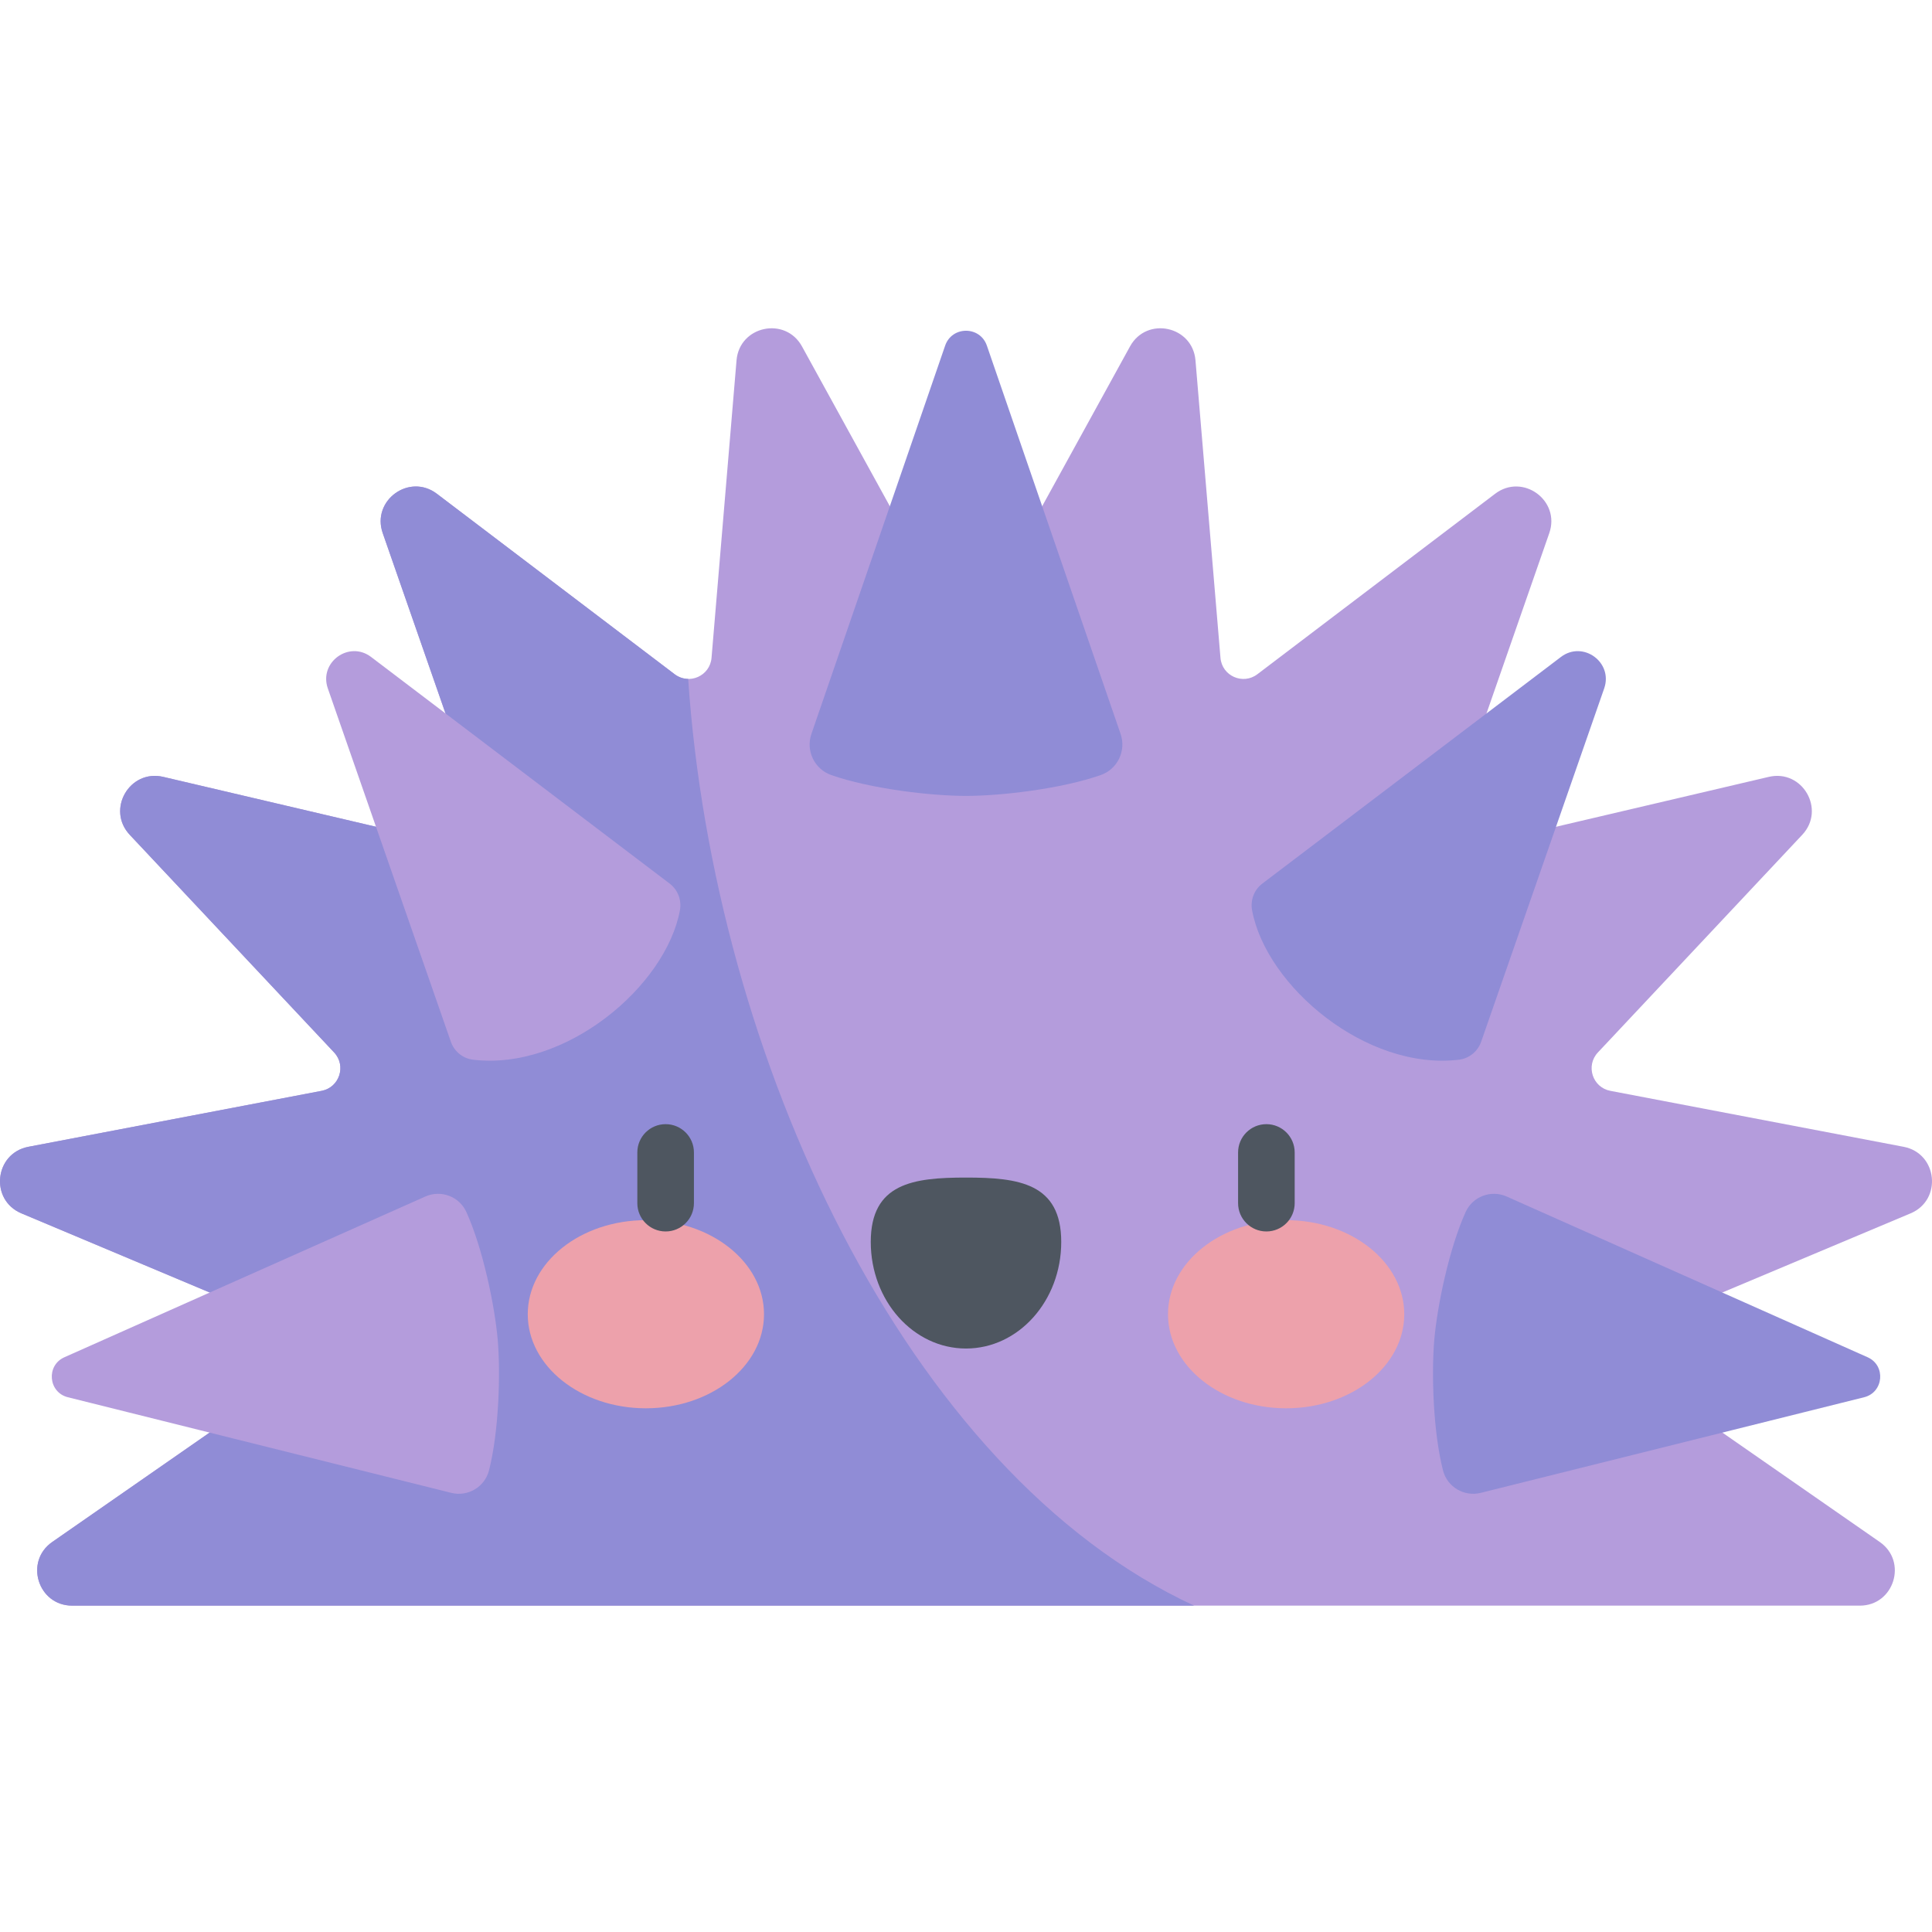 <svg height="511pt" viewBox="0 -86 511.999 511" width="511pt" xmlns="http://www.w3.org/2000/svg"><path d="m13.844 322.141 65.879-45.793c3.953-2.746 3.32-8.77-1.117-10.637l-72.93-30.66c-8.457-3.555-7.156-15.922 1.855-17.641l77.711-14.828c4.727-.902 6.598-6.664 3.305-10.168l-54.156-57.676c-6.277-6.688-.062-17.453 8.871-15.359l77.023 18.062c4.684 1.098 8.738-3.406 7.156-7.949l-26.016-74.715c-3.016-8.66 7.043-15.969 14.348-10.426l63.02 47.832c3.832 2.906 9.367.445 9.77-4.352l6.625-78.836c.766-9.141 12.93-11.723 17.348-3.688l38.117 69.328c2.316 4.215 8.375 4.215 10.695 0l38.117-69.328c4.418-8.039 16.578-5.453 17.348 3.688l6.625 78.836c.402 4.797 5.934 7.258 9.77 4.352l63.016-47.832c7.309-5.543 17.367 1.766 14.352 10.426l-26.016 74.715c-1.582 4.543 2.473 9.047 7.156 7.949l77.023-18.062c8.93-2.094 15.148 8.672 8.867 15.359l-54.152 57.676c-3.293 3.508-1.422 9.27 3.305 10.168l77.711 14.828c9.012 1.719 10.309 14.086 1.855 17.641l-72.93 30.66c-4.438 1.867-5.07 7.891-1.121 10.637l65.883 45.793c7.449 5.176 3.785 16.871-5.289 16.871h-473.738c-9.07 0-12.734-11.695-5.285-16.871zm0 0" fill="#b49cdc"/><path d="m182.371 93.418c-1.223-.02-2.473-.398-3.578-1.238l-63.016-47.828c-7.309-5.547-17.367 1.762-14.352 10.426l26.016 74.715c1.582 4.543-2.473 9.043-7.156 7.945l-77.023-18.059c-8.934-2.094-15.148 8.672-8.871 15.359l54.156 57.672c3.293 3.508 1.422 9.27-3.305 10.172l-77.711 14.828c-9.012 1.719-10.312 14.086-1.855 17.641l72.93 30.66c4.438 1.863 5.07 7.891 1.117 10.637l-65.879 45.793c-7.449 5.176-3.785 16.867 5.285 16.867h297.324c-76.484-35.383-127.309-145.609-134.082-245.59zm0 0" fill="#908cd6"/><path d="m119.477 189.562-32.602-93.629c-2.41-6.922 5.629-12.762 11.465-8.332l79.129 60.059c2.18 1.652 3.215 4.398 2.715 7.09-3.738 20.113-30.246 42.52-54.82 39.582-2.707-.324-4.988-2.191-5.887-4.77zm0 0" fill="#b49cdc"/><path d="m392.523 189.562 32.602-93.629c2.41-6.922-5.629-12.762-11.465-8.332l-79.133 60.059c-2.18 1.652-3.211 4.398-2.711 7.09 3.738 20.113 30.246 42.52 54.816 39.582 2.711-.324 4.992-2.191 5.891-4.77zm0 0" fill="#908cd6"/><path d="m202.469 261.785c0-13.77-14.016-24.93-31.305-24.93-17.289 0-31.305 11.16-31.305 24.93 0 13.766 14.016 24.926 31.305 24.926 17.289 0 31.305-11.16 31.305-24.926zm0 0" fill="#eda1ab"/><path d="m372.141 261.785c0-13.77-14.016-24.93-31.305-24.93-17.289 0-31.305 11.16-31.305 24.93 0 13.766 14.016 24.926 31.305 24.926 17.289 0 31.305-11.16 31.305-24.926zm0 0" fill="#eda1ab"/><g fill="#4e5660"><path d="m176.398 239.848c-4.145 0-7.5-3.355-7.5-7.5v-13.434c0-4.145 3.355-7.5 7.5-7.5 4.141 0 7.5 3.355 7.5 7.5v13.434c0 4.145-3.359 7.5-7.5 7.5zm0 0"/><path d="m281.238 242.629c0-15.598-11.301-17.062-25.238-17.062s-25.238 1.465-25.238 17.062 11.301 28.242 25.238 28.242 25.238-12.645 25.238-28.242zm0 0"/><path d="m335.605 239.848c-4.145 0-7.5-3.355-7.5-7.5v-13.434c0-4.145 3.355-7.5 7.5-7.5 4.141 0 7.5 3.355 7.5 7.5v13.434c0 4.145-3.359 7.5-7.5 7.5zm0 0"/></g><path d="m256 124.422c9.387 0 25.332-1.883 35.723-5.531 4.449-1.562 6.781-6.438 5.242-10.898l-35.434-102.895c-1.812-5.262-9.25-5.262-11.059 0l-35.438 102.895c-1.535 4.461.797 9.336 5.242 10.898 10.391 3.648 26.336 5.531 35.723 5.531zm0 0" fill="#908cd6"/><path d="m131.891 268.477c-.789-8.996-3.926-24.125-8.297-33.773-1.867-4.133-6.738-5.957-10.883-4.113l-95.648 42.594c-4.887 2.176-4.266 9.305.926 10.598l101.59 25.336c4.402 1.098 8.883-1.543 10.008-5.941 2.625-10.262 3.09-25.703 2.305-34.699zm0 0" fill="#b49cdc"/><path d="m380.109 268.477c.789-8.996 3.93-24.125 8.297-33.773 1.871-4.133 6.742-5.957 10.883-4.113l95.648 42.594c4.891 2.176 4.266 9.305-.926 10.598l-101.59 25.336c-4.402 1.098-8.883-1.547-10.008-5.941-2.625-10.262-3.09-25.703-2.305-34.699zm0 0" fill="#908cd6"/></svg>